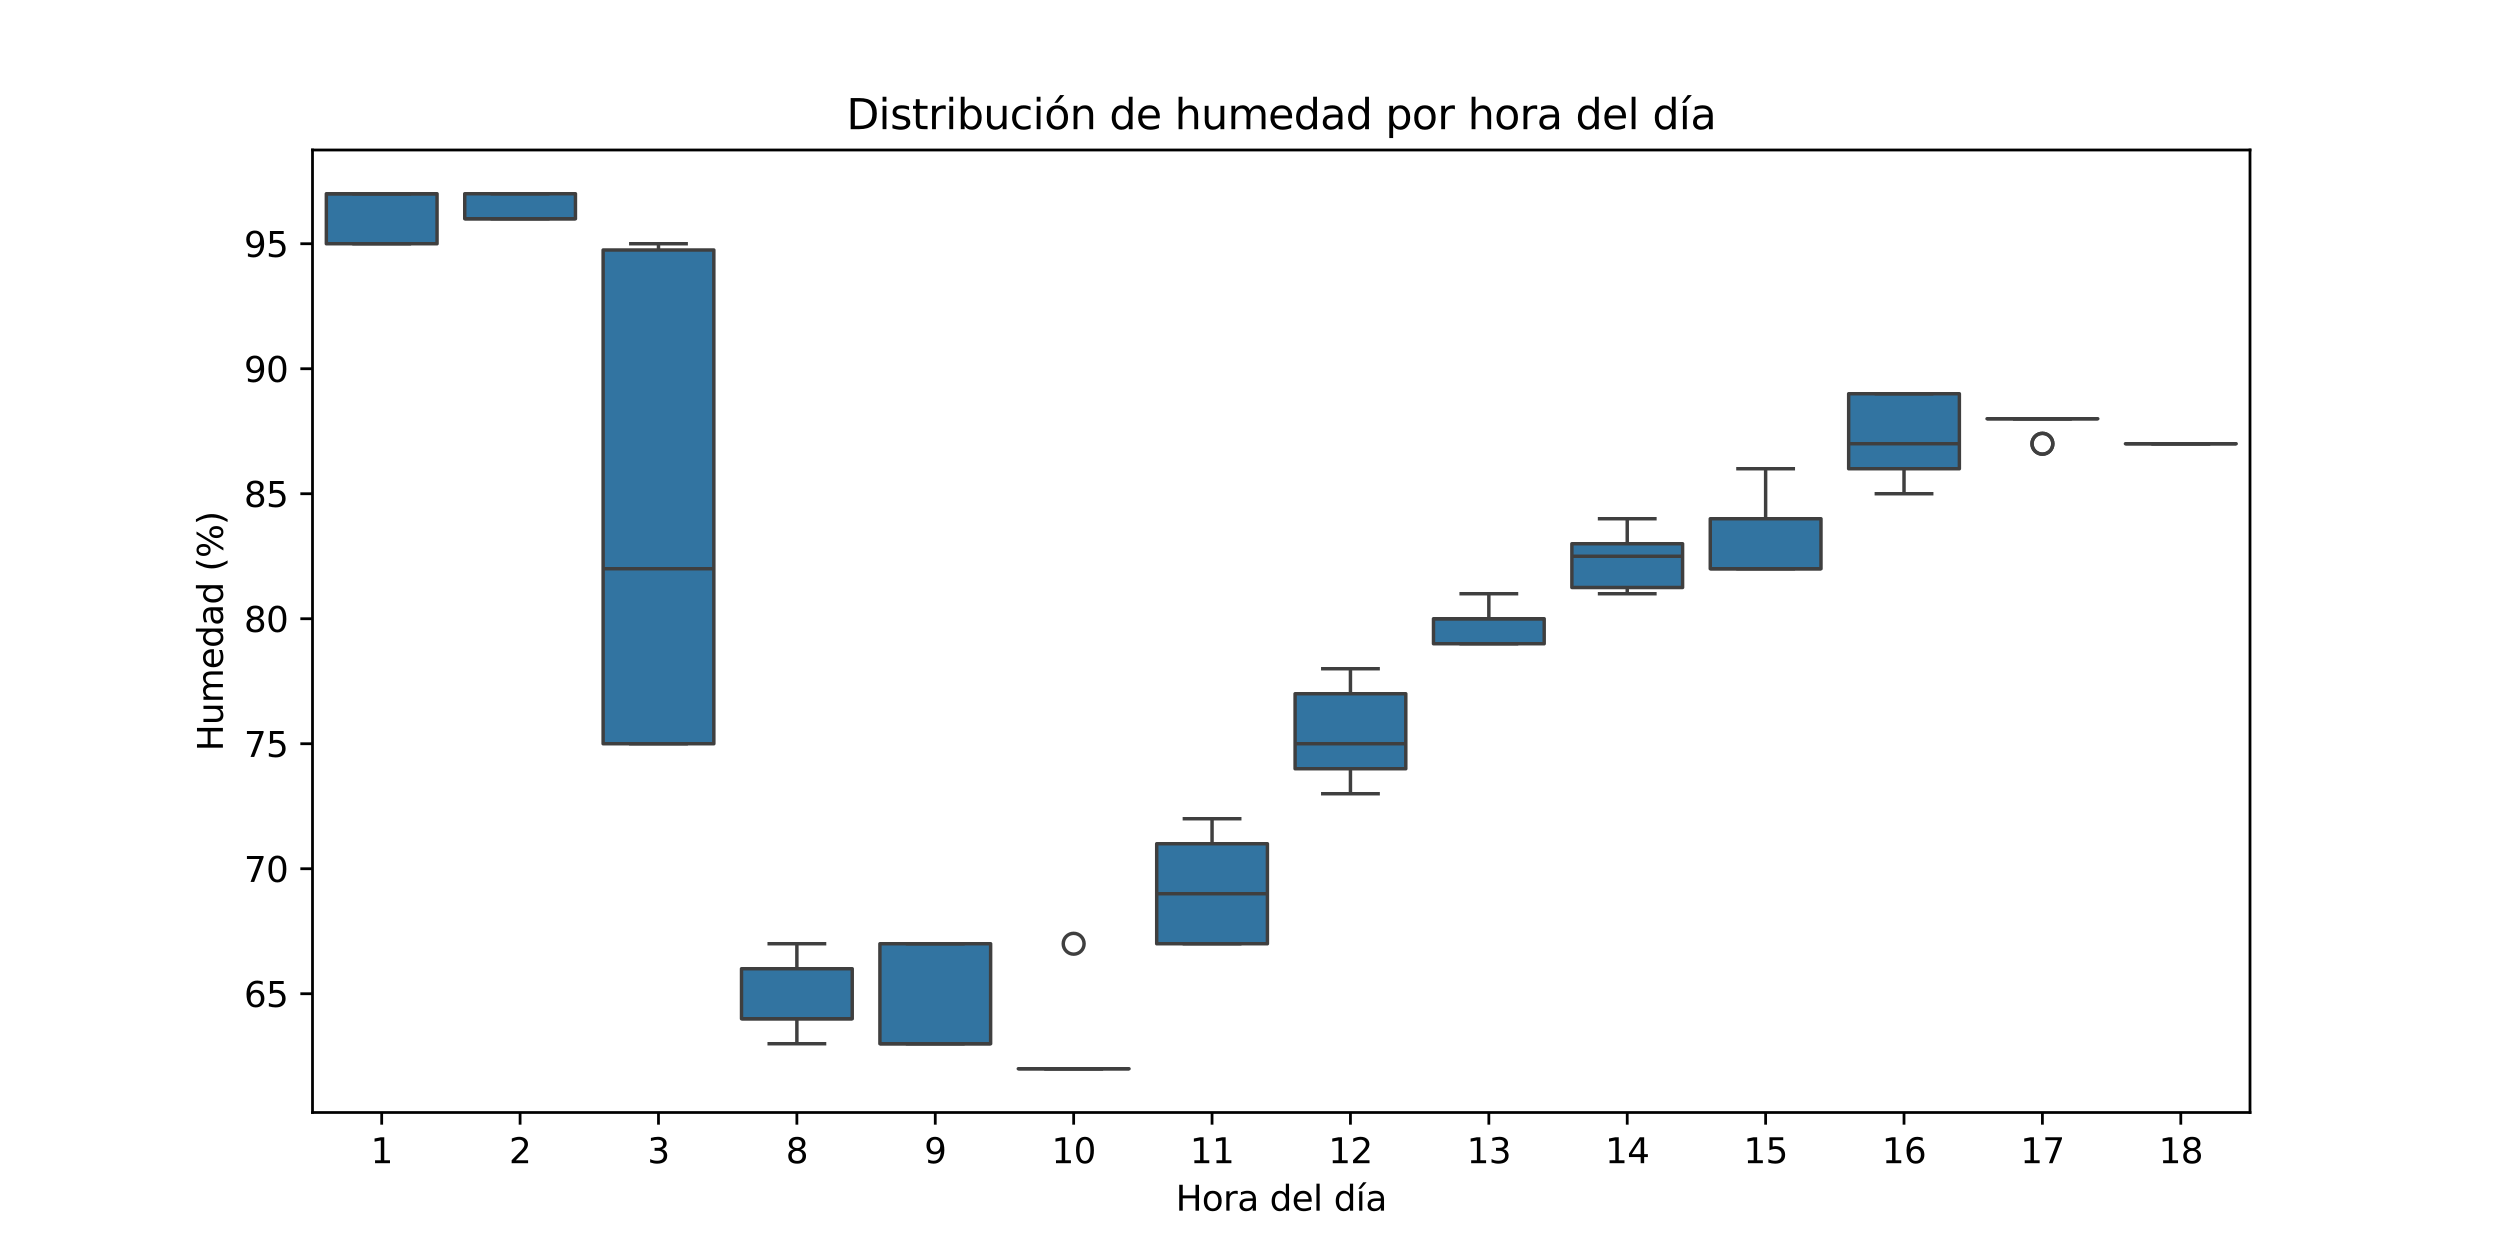 <?xml version="1.0" encoding="utf-8" standalone="no"?>
<!DOCTYPE svg PUBLIC "-//W3C//DTD SVG 1.1//EN"
  "http://www.w3.org/Graphics/SVG/1.1/DTD/svg11.dtd">
<svg xmlns:xlink="http://www.w3.org/1999/xlink" width="720pt" height="360pt" viewBox="0 0 720 360" xmlns="http://www.w3.org/2000/svg" version="1.1">
 <defs>
  <style type="text/css">*{stroke-linejoin: round; stroke-linecap: butt}</style>
 </defs>
 <g id="figure_1">
  <g id="patch_1">
   <path d="M 0 360 
L 720 360 
L 720 0 
L 0 0 
z
" style="fill: #ffffff"/>
  </g>
  <g id="axes_1">
   <g id="patch_2">
    <path d="M 90 320.4 
L 648 320.4 
L 648 43.2 
L 90 43.2 
z
" style="fill: #ffffff"/>
   </g>
   <g id="matplotlib.axis_1">
    <g id="xtick_1">
     <g id="line2d_1">
      <defs>
       <path id="m0b105cad01" d="M 0 0 
L 0 3.5 
" style="stroke: #000000; stroke-width: 0.8"/>
      </defs>
      <g>
       <use xlink:href="#m0b105cad01" x="109.929" y="320.4" style="stroke: #000000; stroke-width: 0.8"/>
      </g>
     </g>
     <g id="text_1">
      <!-- 1 -->
      <g transform="translate(106.747 334.998) scale(0.1 -0.1)">
       <defs>
        <path id="DejaVuSans-31" d="M 794 531 
L 1825 531 
L 1825 4091 
L 703 3866 
L 703 4441 
L 1819 4666 
L 2450 4666 
L 2450 531 
L 3481 531 
L 3481 0 
L 794 0 
L 794 531 
z
" transform="scale(0.016)"/>
       </defs>
       <use xlink:href="#DejaVuSans-31"/>
      </g>
     </g>
    </g>
    <g id="xtick_2">
     <g id="line2d_2">
      <g>
       <use xlink:href="#m0b105cad01" x="149.786" y="320.4" style="stroke: #000000; stroke-width: 0.8"/>
      </g>
     </g>
     <g id="text_2">
      <!-- 2 -->
      <g transform="translate(146.604 334.998) scale(0.1 -0.1)">
       <defs>
        <path id="DejaVuSans-32" d="M 1228 531 
L 3431 531 
L 3431 0 
L 469 0 
L 469 531 
Q 828 903 1448 1529 
Q 2069 2156 2228 2338 
Q 2531 2678 2651 2914 
Q 2772 3150 2772 3378 
Q 2772 3750 2511 3984 
Q 2250 4219 1831 4219 
Q 1534 4219 1204 4116 
Q 875 4013 500 3803 
L 500 4441 
Q 881 4594 1212 4672 
Q 1544 4750 1819 4750 
Q 2544 4750 2975 4387 
Q 3406 4025 3406 3419 
Q 3406 3131 3298 2873 
Q 3191 2616 2906 2266 
Q 2828 2175 2409 1742 
Q 1991 1309 1228 531 
z
" transform="scale(0.016)"/>
       </defs>
       <use xlink:href="#DejaVuSans-32"/>
      </g>
     </g>
    </g>
    <g id="xtick_3">
     <g id="line2d_3">
      <g>
       <use xlink:href="#m0b105cad01" x="189.643" y="320.4" style="stroke: #000000; stroke-width: 0.8"/>
      </g>
     </g>
     <g id="text_3">
      <!-- 3 -->
      <g transform="translate(186.462 334.998) scale(0.1 -0.1)">
       <defs>
        <path id="DejaVuSans-33" d="M 2597 2516 
Q 3050 2419 3304 2112 
Q 3559 1806 3559 1356 
Q 3559 666 3084 287 
Q 2609 -91 1734 -91 
Q 1441 -91 1130 -33 
Q 819 25 488 141 
L 488 750 
Q 750 597 1062 519 
Q 1375 441 1716 441 
Q 2309 441 2620 675 
Q 2931 909 2931 1356 
Q 2931 1769 2642 2001 
Q 2353 2234 1838 2234 
L 1294 2234 
L 1294 2753 
L 1863 2753 
Q 2328 2753 2575 2939 
Q 2822 3125 2822 3475 
Q 2822 3834 2567 4026 
Q 2313 4219 1838 4219 
Q 1578 4219 1281 4162 
Q 984 4106 628 3988 
L 628 4550 
Q 988 4650 1302 4700 
Q 1616 4750 1894 4750 
Q 2613 4750 3031 4423 
Q 3450 4097 3450 3541 
Q 3450 3153 3228 2886 
Q 3006 2619 2597 2516 
z
" transform="scale(0.016)"/>
       </defs>
       <use xlink:href="#DejaVuSans-33"/>
      </g>
     </g>
    </g>
    <g id="xtick_4">
     <g id="line2d_4">
      <g>
       <use xlink:href="#m0b105cad01" x="229.5" y="320.4" style="stroke: #000000; stroke-width: 0.8"/>
      </g>
     </g>
     <g id="text_4">
      <!-- 8 -->
      <g transform="translate(226.319 334.998) scale(0.1 -0.1)">
       <defs>
        <path id="DejaVuSans-38" d="M 2034 2216 
Q 1584 2216 1326 1975 
Q 1069 1734 1069 1313 
Q 1069 891 1326 650 
Q 1584 409 2034 409 
Q 2484 409 2743 651 
Q 3003 894 3003 1313 
Q 3003 1734 2745 1975 
Q 2488 2216 2034 2216 
z
M 1403 2484 
Q 997 2584 770 2862 
Q 544 3141 544 3541 
Q 544 4100 942 4425 
Q 1341 4750 2034 4750 
Q 2731 4750 3128 4425 
Q 3525 4100 3525 3541 
Q 3525 3141 3298 2862 
Q 3072 2584 2669 2484 
Q 3125 2378 3379 2068 
Q 3634 1759 3634 1313 
Q 3634 634 3220 271 
Q 2806 -91 2034 -91 
Q 1263 -91 848 271 
Q 434 634 434 1313 
Q 434 1759 690 2068 
Q 947 2378 1403 2484 
z
M 1172 3481 
Q 1172 3119 1398 2916 
Q 1625 2713 2034 2713 
Q 2441 2713 2670 2916 
Q 2900 3119 2900 3481 
Q 2900 3844 2670 4047 
Q 2441 4250 2034 4250 
Q 1625 4250 1398 4047 
Q 1172 3844 1172 3481 
z
" transform="scale(0.016)"/>
       </defs>
       <use xlink:href="#DejaVuSans-38"/>
      </g>
     </g>
    </g>
    <g id="xtick_5">
     <g id="line2d_5">
      <g>
       <use xlink:href="#m0b105cad01" x="269.357" y="320.4" style="stroke: #000000; stroke-width: 0.8"/>
      </g>
     </g>
     <g id="text_5">
      <!-- 9 -->
      <g transform="translate(266.176 334.998) scale(0.1 -0.1)">
       <defs>
        <path id="DejaVuSans-39" d="M 703 97 
L 703 672 
Q 941 559 1184 500 
Q 1428 441 1663 441 
Q 2288 441 2617 861 
Q 2947 1281 2994 2138 
Q 2813 1869 2534 1725 
Q 2256 1581 1919 1581 
Q 1219 1581 811 2004 
Q 403 2428 403 3163 
Q 403 3881 828 4315 
Q 1253 4750 1959 4750 
Q 2769 4750 3195 4129 
Q 3622 3509 3622 2328 
Q 3622 1225 3098 567 
Q 2575 -91 1691 -91 
Q 1453 -91 1209 -44 
Q 966 3 703 97 
z
M 1959 2075 
Q 2384 2075 2632 2365 
Q 2881 2656 2881 3163 
Q 2881 3666 2632 3958 
Q 2384 4250 1959 4250 
Q 1534 4250 1286 3958 
Q 1038 3666 1038 3163 
Q 1038 2656 1286 2365 
Q 1534 2075 1959 2075 
z
" transform="scale(0.016)"/>
       </defs>
       <use xlink:href="#DejaVuSans-39"/>
      </g>
     </g>
    </g>
    <g id="xtick_6">
     <g id="line2d_6">
      <g>
       <use xlink:href="#m0b105cad01" x="309.214" y="320.4" style="stroke: #000000; stroke-width: 0.8"/>
      </g>
     </g>
     <g id="text_6">
      <!-- 10 -->
      <g transform="translate(302.852 334.998) scale(0.1 -0.1)">
       <defs>
        <path id="DejaVuSans-30" d="M 2034 4250 
Q 1547 4250 1301 3770 
Q 1056 3291 1056 2328 
Q 1056 1369 1301 889 
Q 1547 409 2034 409 
Q 2525 409 2770 889 
Q 3016 1369 3016 2328 
Q 3016 3291 2770 3770 
Q 2525 4250 2034 4250 
z
M 2034 4750 
Q 2819 4750 3233 4129 
Q 3647 3509 3647 2328 
Q 3647 1150 3233 529 
Q 2819 -91 2034 -91 
Q 1250 -91 836 529 
Q 422 1150 422 2328 
Q 422 3509 836 4129 
Q 1250 4750 2034 4750 
z
" transform="scale(0.016)"/>
       </defs>
       <use xlink:href="#DejaVuSans-31"/>
       <use xlink:href="#DejaVuSans-30" transform="translate(63.623 0)"/>
      </g>
     </g>
    </g>
    <g id="xtick_7">
     <g id="line2d_7">
      <g>
       <use xlink:href="#m0b105cad01" x="349.071" y="320.4" style="stroke: #000000; stroke-width: 0.8"/>
      </g>
     </g>
     <g id="text_7">
      <!-- 11 -->
      <g transform="translate(342.709 334.998) scale(0.1 -0.1)">
       <use xlink:href="#DejaVuSans-31"/>
       <use xlink:href="#DejaVuSans-31" transform="translate(63.623 0)"/>
      </g>
     </g>
    </g>
    <g id="xtick_8">
     <g id="line2d_8">
      <g>
       <use xlink:href="#m0b105cad01" x="388.929" y="320.4" style="stroke: #000000; stroke-width: 0.8"/>
      </g>
     </g>
     <g id="text_8">
      <!-- 12 -->
      <g transform="translate(382.566 334.998) scale(0.1 -0.1)">
       <use xlink:href="#DejaVuSans-31"/>
       <use xlink:href="#DejaVuSans-32" transform="translate(63.623 0)"/>
      </g>
     </g>
    </g>
    <g id="xtick_9">
     <g id="line2d_9">
      <g>
       <use xlink:href="#m0b105cad01" x="428.786" y="320.4" style="stroke: #000000; stroke-width: 0.8"/>
      </g>
     </g>
     <g id="text_9">
      <!-- 13 -->
      <g transform="translate(422.423 334.998) scale(0.1 -0.1)">
       <use xlink:href="#DejaVuSans-31"/>
       <use xlink:href="#DejaVuSans-33" transform="translate(63.623 0)"/>
      </g>
     </g>
    </g>
    <g id="xtick_10">
     <g id="line2d_10">
      <g>
       <use xlink:href="#m0b105cad01" x="468.643" y="320.4" style="stroke: #000000; stroke-width: 0.8"/>
      </g>
     </g>
     <g id="text_10">
      <!-- 14 -->
      <g transform="translate(462.28 334.998) scale(0.1 -0.1)">
       <defs>
        <path id="DejaVuSans-34" d="M 2419 4116 
L 825 1625 
L 2419 1625 
L 2419 4116 
z
M 2253 4666 
L 3047 4666 
L 3047 1625 
L 3713 1625 
L 3713 1100 
L 3047 1100 
L 3047 0 
L 2419 0 
L 2419 1100 
L 313 1100 
L 313 1709 
L 2253 4666 
z
" transform="scale(0.016)"/>
       </defs>
       <use xlink:href="#DejaVuSans-31"/>
       <use xlink:href="#DejaVuSans-34" transform="translate(63.623 0)"/>
      </g>
     </g>
    </g>
    <g id="xtick_11">
     <g id="line2d_11">
      <g>
       <use xlink:href="#m0b105cad01" x="508.5" y="320.4" style="stroke: #000000; stroke-width: 0.8"/>
      </g>
     </g>
     <g id="text_11">
      <!-- 15 -->
      <g transform="translate(502.137 334.998) scale(0.1 -0.1)">
       <defs>
        <path id="DejaVuSans-35" d="M 691 4666 
L 3169 4666 
L 3169 4134 
L 1269 4134 
L 1269 2991 
Q 1406 3038 1543 3061 
Q 1681 3084 1819 3084 
Q 2600 3084 3056 2656 
Q 3513 2228 3513 1497 
Q 3513 744 3044 326 
Q 2575 -91 1722 -91 
Q 1428 -91 1123 -41 
Q 819 9 494 109 
L 494 744 
Q 775 591 1075 516 
Q 1375 441 1709 441 
Q 2250 441 2565 725 
Q 2881 1009 2881 1497 
Q 2881 1984 2565 2268 
Q 2250 2553 1709 2553 
Q 1456 2553 1204 2497 
Q 953 2441 691 2322 
L 691 4666 
z
" transform="scale(0.016)"/>
       </defs>
       <use xlink:href="#DejaVuSans-31"/>
       <use xlink:href="#DejaVuSans-35" transform="translate(63.623 0)"/>
      </g>
     </g>
    </g>
    <g id="xtick_12">
     <g id="line2d_12">
      <g>
       <use xlink:href="#m0b105cad01" x="548.357" y="320.4" style="stroke: #000000; stroke-width: 0.8"/>
      </g>
     </g>
     <g id="text_12">
      <!-- 16 -->
      <g transform="translate(541.995 334.998) scale(0.1 -0.1)">
       <defs>
        <path id="DejaVuSans-36" d="M 2113 2584 
Q 1688 2584 1439 2293 
Q 1191 2003 1191 1497 
Q 1191 994 1439 701 
Q 1688 409 2113 409 
Q 2538 409 2786 701 
Q 3034 994 3034 1497 
Q 3034 2003 2786 2293 
Q 2538 2584 2113 2584 
z
M 3366 4563 
L 3366 3988 
Q 3128 4100 2886 4159 
Q 2644 4219 2406 4219 
Q 1781 4219 1451 3797 
Q 1122 3375 1075 2522 
Q 1259 2794 1537 2939 
Q 1816 3084 2150 3084 
Q 2853 3084 3261 2657 
Q 3669 2231 3669 1497 
Q 3669 778 3244 343 
Q 2819 -91 2113 -91 
Q 1303 -91 875 529 
Q 447 1150 447 2328 
Q 447 3434 972 4092 
Q 1497 4750 2381 4750 
Q 2619 4750 2861 4703 
Q 3103 4656 3366 4563 
z
" transform="scale(0.016)"/>
       </defs>
       <use xlink:href="#DejaVuSans-31"/>
       <use xlink:href="#DejaVuSans-36" transform="translate(63.623 0)"/>
      </g>
     </g>
    </g>
    <g id="xtick_13">
     <g id="line2d_13">
      <g>
       <use xlink:href="#m0b105cad01" x="588.214" y="320.4" style="stroke: #000000; stroke-width: 0.8"/>
      </g>
     </g>
     <g id="text_13">
      <!-- 17 -->
      <g transform="translate(581.852 334.998) scale(0.1 -0.1)">
       <defs>
        <path id="DejaVuSans-37" d="M 525 4666 
L 3525 4666 
L 3525 4397 
L 1831 0 
L 1172 0 
L 2766 4134 
L 525 4134 
L 525 4666 
z
" transform="scale(0.016)"/>
       </defs>
       <use xlink:href="#DejaVuSans-31"/>
       <use xlink:href="#DejaVuSans-37" transform="translate(63.623 0)"/>
      </g>
     </g>
    </g>
    <g id="xtick_14">
     <g id="line2d_14">
      <g>
       <use xlink:href="#m0b105cad01" x="628.071" y="320.4" style="stroke: #000000; stroke-width: 0.8"/>
      </g>
     </g>
     <g id="text_14">
      <!-- 18 -->
      <g transform="translate(621.709 334.998) scale(0.1 -0.1)">
       <use xlink:href="#DejaVuSans-31"/>
       <use xlink:href="#DejaVuSans-38" transform="translate(63.623 0)"/>
      </g>
     </g>
    </g>
    <g id="text_15">
     <!-- Hora del día -->
     <g transform="translate(338.616 348.677) scale(0.1 -0.1)">
      <defs>
       <path id="DejaVuSans-48" d="M 628 4666 
L 1259 4666 
L 1259 2753 
L 3553 2753 
L 3553 4666 
L 4184 4666 
L 4184 0 
L 3553 0 
L 3553 2222 
L 1259 2222 
L 1259 0 
L 628 0 
L 628 4666 
z
" transform="scale(0.016)"/>
       <path id="DejaVuSans-6f" d="M 1959 3097 
Q 1497 3097 1228 2736 
Q 959 2375 959 1747 
Q 959 1119 1226 758 
Q 1494 397 1959 397 
Q 2419 397 2687 759 
Q 2956 1122 2956 1747 
Q 2956 2369 2687 2733 
Q 2419 3097 1959 3097 
z
M 1959 3584 
Q 2709 3584 3137 3096 
Q 3566 2609 3566 1747 
Q 3566 888 3137 398 
Q 2709 -91 1959 -91 
Q 1206 -91 779 398 
Q 353 888 353 1747 
Q 353 2609 779 3096 
Q 1206 3584 1959 3584 
z
" transform="scale(0.016)"/>
       <path id="DejaVuSans-72" d="M 2631 2963 
Q 2534 3019 2420 3045 
Q 2306 3072 2169 3072 
Q 1681 3072 1420 2755 
Q 1159 2438 1159 1844 
L 1159 0 
L 581 0 
L 581 3500 
L 1159 3500 
L 1159 2956 
Q 1341 3275 1631 3429 
Q 1922 3584 2338 3584 
Q 2397 3584 2469 3576 
Q 2541 3569 2628 3553 
L 2631 2963 
z
" transform="scale(0.016)"/>
       <path id="DejaVuSans-61" d="M 2194 1759 
Q 1497 1759 1228 1600 
Q 959 1441 959 1056 
Q 959 750 1161 570 
Q 1363 391 1709 391 
Q 2188 391 2477 730 
Q 2766 1069 2766 1631 
L 2766 1759 
L 2194 1759 
z
M 3341 1997 
L 3341 0 
L 2766 0 
L 2766 531 
Q 2569 213 2275 61 
Q 1981 -91 1556 -91 
Q 1019 -91 701 211 
Q 384 513 384 1019 
Q 384 1609 779 1909 
Q 1175 2209 1959 2209 
L 2766 2209 
L 2766 2266 
Q 2766 2663 2505 2880 
Q 2244 3097 1772 3097 
Q 1472 3097 1187 3025 
Q 903 2953 641 2809 
L 641 3341 
Q 956 3463 1253 3523 
Q 1550 3584 1831 3584 
Q 2591 3584 2966 3190 
Q 3341 2797 3341 1997 
z
" transform="scale(0.016)"/>
       <path id="DejaVuSans-20" transform="scale(0.016)"/>
       <path id="DejaVuSans-64" d="M 2906 2969 
L 2906 4863 
L 3481 4863 
L 3481 0 
L 2906 0 
L 2906 525 
Q 2725 213 2448 61 
Q 2172 -91 1784 -91 
Q 1150 -91 751 415 
Q 353 922 353 1747 
Q 353 2572 751 3078 
Q 1150 3584 1784 3584 
Q 2172 3584 2448 3432 
Q 2725 3281 2906 2969 
z
M 947 1747 
Q 947 1113 1208 752 
Q 1469 391 1925 391 
Q 2381 391 2643 752 
Q 2906 1113 2906 1747 
Q 2906 2381 2643 2742 
Q 2381 3103 1925 3103 
Q 1469 3103 1208 2742 
Q 947 2381 947 1747 
z
" transform="scale(0.016)"/>
       <path id="DejaVuSans-65" d="M 3597 1894 
L 3597 1613 
L 953 1613 
Q 991 1019 1311 708 
Q 1631 397 2203 397 
Q 2534 397 2845 478 
Q 3156 559 3463 722 
L 3463 178 
Q 3153 47 2828 -22 
Q 2503 -91 2169 -91 
Q 1331 -91 842 396 
Q 353 884 353 1716 
Q 353 2575 817 3079 
Q 1281 3584 2069 3584 
Q 2775 3584 3186 3129 
Q 3597 2675 3597 1894 
z
M 3022 2063 
Q 3016 2534 2758 2815 
Q 2500 3097 2075 3097 
Q 1594 3097 1305 2825 
Q 1016 2553 972 2059 
L 3022 2063 
z
" transform="scale(0.016)"/>
       <path id="DejaVuSans-6c" d="M 603 4863 
L 1178 4863 
L 1178 0 
L 603 0 
L 603 4863 
z
" transform="scale(0.016)"/>
       <path id="DejaVuSans-ed" d="M 1325 5119 
L 1947 5119 
L 928 3944 
L 450 3944 
L 1325 5119 
z
M 603 3500 
L 1178 3500 
L 1178 0 
L 603 0 
L 603 3500 
z
M 891 3584 
L 891 3584 
z
" transform="scale(0.016)"/>
      </defs>
      <use xlink:href="#DejaVuSans-48"/>
      <use xlink:href="#DejaVuSans-6f" transform="translate(75.195 0)"/>
      <use xlink:href="#DejaVuSans-72" transform="translate(136.377 0)"/>
      <use xlink:href="#DejaVuSans-61" transform="translate(177.49 0)"/>
      <use xlink:href="#DejaVuSans-20" transform="translate(238.77 0)"/>
      <use xlink:href="#DejaVuSans-64" transform="translate(270.557 0)"/>
      <use xlink:href="#DejaVuSans-65" transform="translate(334.033 0)"/>
      <use xlink:href="#DejaVuSans-6c" transform="translate(395.557 0)"/>
      <use xlink:href="#DejaVuSans-20" transform="translate(423.34 0)"/>
      <use xlink:href="#DejaVuSans-64" transform="translate(455.127 0)"/>
      <use xlink:href="#DejaVuSans-ed" transform="translate(518.604 0)"/>
      <use xlink:href="#DejaVuSans-61" transform="translate(546.387 0)"/>
     </g>
    </g>
   </g>
   <g id="matplotlib.axis_2">
    <g id="ytick_1">
     <g id="line2d_15">
      <defs>
       <path id="m032d356c8c" d="M 0 0 
L -3.5 0 
" style="stroke: #000000; stroke-width: 0.8"/>
      </defs>
      <g>
       <use xlink:href="#m032d356c8c" x="90" y="286.2" style="stroke: #000000; stroke-width: 0.8"/>
      </g>
     </g>
     <g id="text_16">
      <!-- 65 -->
      <g transform="translate(70.275 289.999) scale(0.1 -0.1)">
       <use xlink:href="#DejaVuSans-36"/>
       <use xlink:href="#DejaVuSans-35" transform="translate(63.623 0)"/>
      </g>
     </g>
    </g>
    <g id="ytick_2">
     <g id="line2d_16">
      <g>
       <use xlink:href="#m032d356c8c" x="90" y="250.2" style="stroke: #000000; stroke-width: 0.8"/>
      </g>
     </g>
     <g id="text_17">
      <!-- 70 -->
      <g transform="translate(70.275 253.999) scale(0.1 -0.1)">
       <use xlink:href="#DejaVuSans-37"/>
       <use xlink:href="#DejaVuSans-30" transform="translate(63.623 0)"/>
      </g>
     </g>
    </g>
    <g id="ytick_3">
     <g id="line2d_17">
      <g>
       <use xlink:href="#m032d356c8c" x="90" y="214.2" style="stroke: #000000; stroke-width: 0.8"/>
      </g>
     </g>
     <g id="text_18">
      <!-- 75 -->
      <g transform="translate(70.275 217.999) scale(0.1 -0.1)">
       <use xlink:href="#DejaVuSans-37"/>
       <use xlink:href="#DejaVuSans-35" transform="translate(63.623 0)"/>
      </g>
     </g>
    </g>
    <g id="ytick_4">
     <g id="line2d_18">
      <g>
       <use xlink:href="#m032d356c8c" x="90" y="178.2" style="stroke: #000000; stroke-width: 0.8"/>
      </g>
     </g>
     <g id="text_19">
      <!-- 80 -->
      <g transform="translate(70.275 181.999) scale(0.1 -0.1)">
       <use xlink:href="#DejaVuSans-38"/>
       <use xlink:href="#DejaVuSans-30" transform="translate(63.623 0)"/>
      </g>
     </g>
    </g>
    <g id="ytick_5">
     <g id="line2d_19">
      <g>
       <use xlink:href="#m032d356c8c" x="90" y="142.2" style="stroke: #000000; stroke-width: 0.8"/>
      </g>
     </g>
     <g id="text_20">
      <!-- 85 -->
      <g transform="translate(70.275 145.999) scale(0.1 -0.1)">
       <use xlink:href="#DejaVuSans-38"/>
       <use xlink:href="#DejaVuSans-35" transform="translate(63.623 0)"/>
      </g>
     </g>
    </g>
    <g id="ytick_6">
     <g id="line2d_20">
      <g>
       <use xlink:href="#m032d356c8c" x="90" y="106.2" style="stroke: #000000; stroke-width: 0.8"/>
      </g>
     </g>
     <g id="text_21">
      <!-- 90 -->
      <g transform="translate(70.275 109.999) scale(0.1 -0.1)">
       <use xlink:href="#DejaVuSans-39"/>
       <use xlink:href="#DejaVuSans-30" transform="translate(63.623 0)"/>
      </g>
     </g>
    </g>
    <g id="ytick_7">
     <g id="line2d_21">
      <g>
       <use xlink:href="#m032d356c8c" x="90" y="70.2" style="stroke: #000000; stroke-width: 0.8"/>
      </g>
     </g>
     <g id="text_22">
      <!-- 95 -->
      <g transform="translate(70.275 73.999) scale(0.1 -0.1)">
       <use xlink:href="#DejaVuSans-39"/>
       <use xlink:href="#DejaVuSans-35" transform="translate(63.623 0)"/>
      </g>
     </g>
    </g>
    <g id="text_23">
     <!-- Humedad (%) -->
     <g transform="translate(64.195 216.33) rotate(-90) scale(0.1 -0.1)">
      <defs>
       <path id="DejaVuSans-75" d="M 544 1381 
L 544 3500 
L 1119 3500 
L 1119 1403 
Q 1119 906 1312 657 
Q 1506 409 1894 409 
Q 2359 409 2629 706 
Q 2900 1003 2900 1516 
L 2900 3500 
L 3475 3500 
L 3475 0 
L 2900 0 
L 2900 538 
Q 2691 219 2414 64 
Q 2138 -91 1772 -91 
Q 1169 -91 856 284 
Q 544 659 544 1381 
z
M 1991 3584 
L 1991 3584 
z
" transform="scale(0.016)"/>
       <path id="DejaVuSans-6d" d="M 3328 2828 
Q 3544 3216 3844 3400 
Q 4144 3584 4550 3584 
Q 5097 3584 5394 3201 
Q 5691 2819 5691 2113 
L 5691 0 
L 5113 0 
L 5113 2094 
Q 5113 2597 4934 2840 
Q 4756 3084 4391 3084 
Q 3944 3084 3684 2787 
Q 3425 2491 3425 1978 
L 3425 0 
L 2847 0 
L 2847 2094 
Q 2847 2600 2669 2842 
Q 2491 3084 2119 3084 
Q 1678 3084 1418 2786 
Q 1159 2488 1159 1978 
L 1159 0 
L 581 0 
L 581 3500 
L 1159 3500 
L 1159 2956 
Q 1356 3278 1631 3431 
Q 1906 3584 2284 3584 
Q 2666 3584 2933 3390 
Q 3200 3197 3328 2828 
z
" transform="scale(0.016)"/>
       <path id="DejaVuSans-28" d="M 1984 4856 
Q 1566 4138 1362 3434 
Q 1159 2731 1159 2009 
Q 1159 1288 1364 580 
Q 1569 -128 1984 -844 
L 1484 -844 
Q 1016 -109 783 600 
Q 550 1309 550 2009 
Q 550 2706 781 3412 
Q 1013 4119 1484 4856 
L 1984 4856 
z
" transform="scale(0.016)"/>
       <path id="DejaVuSans-25" d="M 4653 2053 
Q 4381 2053 4226 1822 
Q 4072 1591 4072 1178 
Q 4072 772 4226 539 
Q 4381 306 4653 306 
Q 4919 306 5073 539 
Q 5228 772 5228 1178 
Q 5228 1588 5073 1820 
Q 4919 2053 4653 2053 
z
M 4653 2450 
Q 5147 2450 5437 2106 
Q 5728 1763 5728 1178 
Q 5728 594 5436 251 
Q 5144 -91 4653 -91 
Q 4153 -91 3862 251 
Q 3572 594 3572 1178 
Q 3572 1766 3864 2108 
Q 4156 2450 4653 2450 
z
M 1428 4353 
Q 1159 4353 1004 4120 
Q 850 3888 850 3481 
Q 850 3069 1003 2837 
Q 1156 2606 1428 2606 
Q 1700 2606 1854 2837 
Q 2009 3069 2009 3481 
Q 2009 3884 1853 4118 
Q 1697 4353 1428 4353 
z
M 4250 4750 
L 4750 4750 
L 1831 -91 
L 1331 -91 
L 4250 4750 
z
M 1428 4750 
Q 1922 4750 2215 4408 
Q 2509 4066 2509 3481 
Q 2509 2891 2217 2550 
Q 1925 2209 1428 2209 
Q 931 2209 642 2551 
Q 353 2894 353 3481 
Q 353 4063 643 4406 
Q 934 4750 1428 4750 
z
" transform="scale(0.016)"/>
       <path id="DejaVuSans-29" d="M 513 4856 
L 1013 4856 
Q 1481 4119 1714 3412 
Q 1947 2706 1947 2009 
Q 1947 1309 1714 600 
Q 1481 -109 1013 -844 
L 513 -844 
Q 928 -128 1133 580 
Q 1338 1288 1338 2009 
Q 1338 2731 1133 3434 
Q 928 4138 513 4856 
z
" transform="scale(0.016)"/>
      </defs>
      <use xlink:href="#DejaVuSans-48"/>
      <use xlink:href="#DejaVuSans-75" transform="translate(75.195 0)"/>
      <use xlink:href="#DejaVuSans-6d" transform="translate(138.574 0)"/>
      <use xlink:href="#DejaVuSans-65" transform="translate(235.986 0)"/>
      <use xlink:href="#DejaVuSans-64" transform="translate(297.51 0)"/>
      <use xlink:href="#DejaVuSans-61" transform="translate(360.986 0)"/>
      <use xlink:href="#DejaVuSans-64" transform="translate(422.266 0)"/>
      <use xlink:href="#DejaVuSans-20" transform="translate(485.742 0)"/>
      <use xlink:href="#DejaVuSans-28" transform="translate(517.529 0)"/>
      <use xlink:href="#DejaVuSans-25" transform="translate(556.543 0)"/>
      <use xlink:href="#DejaVuSans-29" transform="translate(651.562 0)"/>
     </g>
    </g>
   </g>
   <g id="patch_3">
    <path d="M 93.986 70.2 
L 125.871 70.2 
L 125.871 55.8 
L 93.986 55.8 
L 93.986 70.2 
z
" clip-path="url(#p511beccd54)" style="fill: #3274a1; stroke: #3f3f3f; stroke-linejoin: miter"/>
   </g>
   <g id="line2d_22">
    <path d="M 109.929 70.2 
L 109.929 70.2 
" clip-path="url(#p511beccd54)" style="fill: none; stroke: #3f3f3f"/>
   </g>
   <g id="line2d_23">
    <path d="M 109.929 55.8 
L 109.929 55.8 
" clip-path="url(#p511beccd54)" style="fill: none; stroke: #3f3f3f"/>
   </g>
   <g id="line2d_24">
    <path d="M 101.957 70.2 
L 117.9 70.2 
" clip-path="url(#p511beccd54)" style="fill: none; stroke: #3f3f3f; stroke-linecap: square"/>
   </g>
   <g id="line2d_25">
    <path d="M 101.957 55.8 
L 117.9 55.8 
" clip-path="url(#p511beccd54)" style="fill: none; stroke: #3f3f3f; stroke-linecap: square"/>
   </g>
   <g id="line2d_26"/>
   <g id="patch_4">
    <path d="M 133.843 63 
L 165.729 63 
L 165.729 55.8 
L 133.843 55.8 
L 133.843 63 
z
" clip-path="url(#p511beccd54)" style="fill: #3274a1; stroke: #3f3f3f; stroke-linejoin: miter"/>
   </g>
   <g id="line2d_27">
    <path d="M 149.786 63 
L 149.786 63 
" clip-path="url(#p511beccd54)" style="fill: none; stroke: #3f3f3f"/>
   </g>
   <g id="line2d_28">
    <path d="M 149.786 55.8 
L 149.786 55.8 
" clip-path="url(#p511beccd54)" style="fill: none; stroke: #3f3f3f"/>
   </g>
   <g id="line2d_29">
    <path d="M 141.814 63 
L 157.757 63 
" clip-path="url(#p511beccd54)" style="fill: none; stroke: #3f3f3f; stroke-linecap: square"/>
   </g>
   <g id="line2d_30">
    <path d="M 141.814 55.8 
L 157.757 55.8 
" clip-path="url(#p511beccd54)" style="fill: none; stroke: #3f3f3f; stroke-linecap: square"/>
   </g>
   <g id="line2d_31"/>
   <g id="patch_5">
    <path d="M 173.7 214.2 
L 205.586 214.2 
L 205.586 72 
L 173.7 72 
L 173.7 214.2 
z
" clip-path="url(#p511beccd54)" style="fill: #3274a1; stroke: #3f3f3f; stroke-linejoin: miter"/>
   </g>
   <g id="line2d_32">
    <path d="M 189.643 214.2 
L 189.643 214.2 
" clip-path="url(#p511beccd54)" style="fill: none; stroke: #3f3f3f"/>
   </g>
   <g id="line2d_33">
    <path d="M 189.643 72 
L 189.643 70.2 
" clip-path="url(#p511beccd54)" style="fill: none; stroke: #3f3f3f"/>
   </g>
   <g id="line2d_34">
    <path d="M 181.671 214.2 
L 197.614 214.2 
" clip-path="url(#p511beccd54)" style="fill: none; stroke: #3f3f3f; stroke-linecap: square"/>
   </g>
   <g id="line2d_35">
    <path d="M 181.671 70.2 
L 197.614 70.2 
" clip-path="url(#p511beccd54)" style="fill: none; stroke: #3f3f3f; stroke-linecap: square"/>
   </g>
   <g id="line2d_36"/>
   <g id="patch_6">
    <path d="M 213.557 293.4 
L 245.443 293.4 
L 245.443 279 
L 213.557 279 
L 213.557 293.4 
z
" clip-path="url(#p511beccd54)" style="fill: #3274a1; stroke: #3f3f3f; stroke-linejoin: miter"/>
   </g>
   <g id="line2d_37">
    <path d="M 229.5 293.4 
L 229.5 300.6 
" clip-path="url(#p511beccd54)" style="fill: none; stroke: #3f3f3f"/>
   </g>
   <g id="line2d_38">
    <path d="M 229.5 279 
L 229.5 271.8 
" clip-path="url(#p511beccd54)" style="fill: none; stroke: #3f3f3f"/>
   </g>
   <g id="line2d_39">
    <path d="M 221.529 300.6 
L 237.471 300.6 
" clip-path="url(#p511beccd54)" style="fill: none; stroke: #3f3f3f; stroke-linecap: square"/>
   </g>
   <g id="line2d_40">
    <path d="M 221.529 271.8 
L 237.471 271.8 
" clip-path="url(#p511beccd54)" style="fill: none; stroke: #3f3f3f; stroke-linecap: square"/>
   </g>
   <g id="line2d_41"/>
   <g id="patch_7">
    <path d="M 253.414 300.6 
L 285.3 300.6 
L 285.3 271.8 
L 253.414 271.8 
L 253.414 300.6 
z
" clip-path="url(#p511beccd54)" style="fill: #3274a1; stroke: #3f3f3f; stroke-linejoin: miter"/>
   </g>
   <g id="line2d_42">
    <path d="M 269.357 300.6 
L 269.357 300.6 
" clip-path="url(#p511beccd54)" style="fill: none; stroke: #3f3f3f"/>
   </g>
   <g id="line2d_43">
    <path d="M 269.357 271.8 
L 269.357 271.8 
" clip-path="url(#p511beccd54)" style="fill: none; stroke: #3f3f3f"/>
   </g>
   <g id="line2d_44">
    <path d="M 261.386 300.6 
L 277.329 300.6 
" clip-path="url(#p511beccd54)" style="fill: none; stroke: #3f3f3f; stroke-linecap: square"/>
   </g>
   <g id="line2d_45">
    <path d="M 261.386 271.8 
L 277.329 271.8 
" clip-path="url(#p511beccd54)" style="fill: none; stroke: #3f3f3f; stroke-linecap: square"/>
   </g>
   <g id="line2d_46"/>
   <g id="patch_8">
    <path d="M 293.271 307.8 
L 325.157 307.8 
L 325.157 307.8 
L 293.271 307.8 
L 293.271 307.8 
z
" clip-path="url(#p511beccd54)" style="fill: #3274a1; stroke: #3f3f3f; stroke-linejoin: miter"/>
   </g>
   <g id="line2d_47">
    <path d="M 309.214 307.8 
L 309.214 307.8 
" clip-path="url(#p511beccd54)" style="fill: none; stroke: #3f3f3f"/>
   </g>
   <g id="line2d_48">
    <path d="M 309.214 307.8 
L 309.214 307.8 
" clip-path="url(#p511beccd54)" style="fill: none; stroke: #3f3f3f"/>
   </g>
   <g id="line2d_49">
    <path d="M 301.243 307.8 
L 317.186 307.8 
" clip-path="url(#p511beccd54)" style="fill: none; stroke: #3f3f3f; stroke-linecap: square"/>
   </g>
   <g id="line2d_50">
    <path d="M 301.243 307.8 
L 317.186 307.8 
" clip-path="url(#p511beccd54)" style="fill: none; stroke: #3f3f3f; stroke-linecap: square"/>
   </g>
   <g id="line2d_51">
    <defs>
     <path id="m75c11302ce" d="M 0 3 
C 0.796 3 1.559 2.684 2.121 2.121 
C 2.684 1.559 3 0.796 3 0 
C 3 -0.796 2.684 -1.559 2.121 -2.121 
C 1.559 -2.684 0.796 -3 0 -3 
C -0.796 -3 -1.559 -2.684 -2.121 -2.121 
C -2.684 -1.559 -3 -0.796 -3 0 
C -3 0.796 -2.684 1.559 -2.121 2.121 
C -1.559 2.684 -0.796 3 0 3 
z
" style="stroke: #3f3f3f"/>
    </defs>
    <g clip-path="url(#p511beccd54)">
     <use xlink:href="#m75c11302ce" x="309.214" y="271.8" style="fill-opacity: 0; stroke: #3f3f3f"/>
    </g>
   </g>
   <g id="patch_9">
    <path d="M 333.129 271.8 
L 365.014 271.8 
L 365.014 243 
L 333.129 243 
L 333.129 271.8 
z
" clip-path="url(#p511beccd54)" style="fill: #3274a1; stroke: #3f3f3f; stroke-linejoin: miter"/>
   </g>
   <g id="line2d_52">
    <path d="M 349.071 271.8 
L 349.071 271.8 
" clip-path="url(#p511beccd54)" style="fill: none; stroke: #3f3f3f"/>
   </g>
   <g id="line2d_53">
    <path d="M 349.071 243 
L 349.071 235.8 
" clip-path="url(#p511beccd54)" style="fill: none; stroke: #3f3f3f"/>
   </g>
   <g id="line2d_54">
    <path d="M 341.1 271.8 
L 357.043 271.8 
" clip-path="url(#p511beccd54)" style="fill: none; stroke: #3f3f3f; stroke-linecap: square"/>
   </g>
   <g id="line2d_55">
    <path d="M 341.1 235.8 
L 357.043 235.8 
" clip-path="url(#p511beccd54)" style="fill: none; stroke: #3f3f3f; stroke-linecap: square"/>
   </g>
   <g id="line2d_56"/>
   <g id="patch_10">
    <path d="M 372.986 221.4 
L 404.871 221.4 
L 404.871 199.8 
L 372.986 199.8 
L 372.986 221.4 
z
" clip-path="url(#p511beccd54)" style="fill: #3274a1; stroke: #3f3f3f; stroke-linejoin: miter"/>
   </g>
   <g id="line2d_57">
    <path d="M 388.929 221.4 
L 388.929 228.6 
" clip-path="url(#p511beccd54)" style="fill: none; stroke: #3f3f3f"/>
   </g>
   <g id="line2d_58">
    <path d="M 388.929 199.8 
L 388.929 192.6 
" clip-path="url(#p511beccd54)" style="fill: none; stroke: #3f3f3f"/>
   </g>
   <g id="line2d_59">
    <path d="M 380.957 228.6 
L 396.9 228.6 
" clip-path="url(#p511beccd54)" style="fill: none; stroke: #3f3f3f; stroke-linecap: square"/>
   </g>
   <g id="line2d_60">
    <path d="M 380.957 192.6 
L 396.9 192.6 
" clip-path="url(#p511beccd54)" style="fill: none; stroke: #3f3f3f; stroke-linecap: square"/>
   </g>
   <g id="line2d_61"/>
   <g id="patch_11">
    <path d="M 412.843 185.4 
L 444.729 185.4 
L 444.729 178.2 
L 412.843 178.2 
L 412.843 185.4 
z
" clip-path="url(#p511beccd54)" style="fill: #3274a1; stroke: #3f3f3f; stroke-linejoin: miter"/>
   </g>
   <g id="line2d_62">
    <path d="M 428.786 185.4 
L 428.786 185.4 
" clip-path="url(#p511beccd54)" style="fill: none; stroke: #3f3f3f"/>
   </g>
   <g id="line2d_63">
    <path d="M 428.786 178.2 
L 428.786 171 
" clip-path="url(#p511beccd54)" style="fill: none; stroke: #3f3f3f"/>
   </g>
   <g id="line2d_64">
    <path d="M 420.814 185.4 
L 436.757 185.4 
" clip-path="url(#p511beccd54)" style="fill: none; stroke: #3f3f3f; stroke-linecap: square"/>
   </g>
   <g id="line2d_65">
    <path d="M 420.814 171 
L 436.757 171 
" clip-path="url(#p511beccd54)" style="fill: none; stroke: #3f3f3f; stroke-linecap: square"/>
   </g>
   <g id="line2d_66"/>
   <g id="patch_12">
    <path d="M 452.7 169.2 
L 484.586 169.2 
L 484.586 156.6 
L 452.7 156.6 
L 452.7 169.2 
z
" clip-path="url(#p511beccd54)" style="fill: #3274a1; stroke: #3f3f3f; stroke-linejoin: miter"/>
   </g>
   <g id="line2d_67">
    <path d="M 468.643 169.2 
L 468.643 171 
" clip-path="url(#p511beccd54)" style="fill: none; stroke: #3f3f3f"/>
   </g>
   <g id="line2d_68">
    <path d="M 468.643 156.6 
L 468.643 149.4 
" clip-path="url(#p511beccd54)" style="fill: none; stroke: #3f3f3f"/>
   </g>
   <g id="line2d_69">
    <path d="M 460.671 171 
L 476.614 171 
" clip-path="url(#p511beccd54)" style="fill: none; stroke: #3f3f3f; stroke-linecap: square"/>
   </g>
   <g id="line2d_70">
    <path d="M 460.671 149.4 
L 476.614 149.4 
" clip-path="url(#p511beccd54)" style="fill: none; stroke: #3f3f3f; stroke-linecap: square"/>
   </g>
   <g id="line2d_71"/>
   <g id="patch_13">
    <path d="M 492.557 163.8 
L 524.443 163.8 
L 524.443 149.4 
L 492.557 149.4 
L 492.557 163.8 
z
" clip-path="url(#p511beccd54)" style="fill: #3274a1; stroke: #3f3f3f; stroke-linejoin: miter"/>
   </g>
   <g id="line2d_72">
    <path d="M 508.5 163.8 
L 508.5 163.8 
" clip-path="url(#p511beccd54)" style="fill: none; stroke: #3f3f3f"/>
   </g>
   <g id="line2d_73">
    <path d="M 508.5 149.4 
L 508.5 135 
" clip-path="url(#p511beccd54)" style="fill: none; stroke: #3f3f3f"/>
   </g>
   <g id="line2d_74">
    <path d="M 500.529 163.8 
L 516.471 163.8 
" clip-path="url(#p511beccd54)" style="fill: none; stroke: #3f3f3f; stroke-linecap: square"/>
   </g>
   <g id="line2d_75">
    <path d="M 500.529 135 
L 516.471 135 
" clip-path="url(#p511beccd54)" style="fill: none; stroke: #3f3f3f; stroke-linecap: square"/>
   </g>
   <g id="line2d_76"/>
   <g id="patch_14">
    <path d="M 532.414 135 
L 564.3 135 
L 564.3 113.4 
L 532.414 113.4 
L 532.414 135 
z
" clip-path="url(#p511beccd54)" style="fill: #3274a1; stroke: #3f3f3f; stroke-linejoin: miter"/>
   </g>
   <g id="line2d_77">
    <path d="M 548.357 135 
L 548.357 142.2 
" clip-path="url(#p511beccd54)" style="fill: none; stroke: #3f3f3f"/>
   </g>
   <g id="line2d_78">
    <path d="M 548.357 113.4 
L 548.357 113.4 
" clip-path="url(#p511beccd54)" style="fill: none; stroke: #3f3f3f"/>
   </g>
   <g id="line2d_79">
    <path d="M 540.386 142.2 
L 556.329 142.2 
" clip-path="url(#p511beccd54)" style="fill: none; stroke: #3f3f3f; stroke-linecap: square"/>
   </g>
   <g id="line2d_80">
    <path d="M 540.386 113.4 
L 556.329 113.4 
" clip-path="url(#p511beccd54)" style="fill: none; stroke: #3f3f3f; stroke-linecap: square"/>
   </g>
   <g id="line2d_81"/>
   <g id="patch_15">
    <path d="M 572.271 120.6 
L 604.157 120.6 
L 604.157 120.6 
L 572.271 120.6 
L 572.271 120.6 
z
" clip-path="url(#p511beccd54)" style="fill: #3274a1; stroke: #3f3f3f; stroke-linejoin: miter"/>
   </g>
   <g id="line2d_82">
    <path d="M 588.214 120.6 
L 588.214 120.6 
" clip-path="url(#p511beccd54)" style="fill: none; stroke: #3f3f3f"/>
   </g>
   <g id="line2d_83">
    <path d="M 588.214 120.6 
L 588.214 120.6 
" clip-path="url(#p511beccd54)" style="fill: none; stroke: #3f3f3f"/>
   </g>
   <g id="line2d_84">
    <path d="M 580.243 120.6 
L 596.186 120.6 
" clip-path="url(#p511beccd54)" style="fill: none; stroke: #3f3f3f; stroke-linecap: square"/>
   </g>
   <g id="line2d_85">
    <path d="M 580.243 120.6 
L 596.186 120.6 
" clip-path="url(#p511beccd54)" style="fill: none; stroke: #3f3f3f; stroke-linecap: square"/>
   </g>
   <g id="line2d_86">
    <g clip-path="url(#p511beccd54)">
     <use xlink:href="#m75c11302ce" x="588.214" y="127.8" style="fill-opacity: 0; stroke: #3f3f3f"/>
     <use xlink:href="#m75c11302ce" x="588.214" y="127.8" style="fill-opacity: 0; stroke: #3f3f3f"/>
    </g>
   </g>
   <g id="patch_16">
    <path d="M 612.129 127.8 
L 644.014 127.8 
L 644.014 127.8 
L 612.129 127.8 
L 612.129 127.8 
z
" clip-path="url(#p511beccd54)" style="fill: #3274a1; stroke: #3f3f3f; stroke-linejoin: miter"/>
   </g>
   <g id="line2d_87">
    <path d="M 628.071 127.8 
L 628.071 127.8 
" clip-path="url(#p511beccd54)" style="fill: none; stroke: #3f3f3f"/>
   </g>
   <g id="line2d_88">
    <path d="M 628.071 127.8 
L 628.071 127.8 
" clip-path="url(#p511beccd54)" style="fill: none; stroke: #3f3f3f"/>
   </g>
   <g id="line2d_89">
    <path d="M 620.1 127.8 
L 636.043 127.8 
" clip-path="url(#p511beccd54)" style="fill: none; stroke: #3f3f3f; stroke-linecap: square"/>
   </g>
   <g id="line2d_90">
    <path d="M 620.1 127.8 
L 636.043 127.8 
" clip-path="url(#p511beccd54)" style="fill: none; stroke: #3f3f3f; stroke-linecap: square"/>
   </g>
   <g id="line2d_91"/>
   <g id="line2d_92">
    <path d="M 93.986 55.8 
L 125.871 55.8 
" clip-path="url(#p511beccd54)" style="fill: none; stroke: #3f3f3f"/>
   </g>
   <g id="line2d_93">
    <path d="M 133.843 63 
L 165.729 63 
" clip-path="url(#p511beccd54)" style="fill: none; stroke: #3f3f3f"/>
   </g>
   <g id="line2d_94">
    <path d="M 173.7 163.8 
L 205.586 163.8 
" clip-path="url(#p511beccd54)" style="fill: none; stroke: #3f3f3f"/>
   </g>
   <g id="line2d_95">
    <path d="M 213.557 293.4 
L 245.443 293.4 
" clip-path="url(#p511beccd54)" style="fill: none; stroke: #3f3f3f"/>
   </g>
   <g id="line2d_96">
    <path d="M 253.414 300.6 
L 285.3 300.6 
" clip-path="url(#p511beccd54)" style="fill: none; stroke: #3f3f3f"/>
   </g>
   <g id="line2d_97">
    <path d="M 293.271 307.8 
L 325.157 307.8 
" clip-path="url(#p511beccd54)" style="fill: none; stroke: #3f3f3f"/>
   </g>
   <g id="line2d_98">
    <path d="M 333.129 257.4 
L 365.014 257.4 
" clip-path="url(#p511beccd54)" style="fill: none; stroke: #3f3f3f"/>
   </g>
   <g id="line2d_99">
    <path d="M 372.986 214.2 
L 404.871 214.2 
" clip-path="url(#p511beccd54)" style="fill: none; stroke: #3f3f3f"/>
   </g>
   <g id="line2d_100">
    <path d="M 412.843 178.2 
L 444.729 178.2 
" clip-path="url(#p511beccd54)" style="fill: none; stroke: #3f3f3f"/>
   </g>
   <g id="line2d_101">
    <path d="M 452.7 160.2 
L 484.586 160.2 
" clip-path="url(#p511beccd54)" style="fill: none; stroke: #3f3f3f"/>
   </g>
   <g id="line2d_102">
    <path d="M 492.557 163.8 
L 524.443 163.8 
" clip-path="url(#p511beccd54)" style="fill: none; stroke: #3f3f3f"/>
   </g>
   <g id="line2d_103">
    <path d="M 532.414 127.8 
L 564.3 127.8 
" clip-path="url(#p511beccd54)" style="fill: none; stroke: #3f3f3f"/>
   </g>
   <g id="line2d_104">
    <path d="M 572.271 120.6 
L 604.157 120.6 
" clip-path="url(#p511beccd54)" style="fill: none; stroke: #3f3f3f"/>
   </g>
   <g id="line2d_105">
    <path d="M 612.129 127.8 
L 644.014 127.8 
" clip-path="url(#p511beccd54)" style="fill: none; stroke: #3f3f3f"/>
   </g>
   <g id="patch_17">
    <path d="M 90 320.4 
L 90 43.2 
" style="fill: none; stroke: #000000; stroke-width: 0.8; stroke-linejoin: miter; stroke-linecap: square"/>
   </g>
   <g id="patch_18">
    <path d="M 648 320.4 
L 648 43.2 
" style="fill: none; stroke: #000000; stroke-width: 0.8; stroke-linejoin: miter; stroke-linecap: square"/>
   </g>
   <g id="patch_19">
    <path d="M 90 320.4 
L 648 320.4 
" style="fill: none; stroke: #000000; stroke-width: 0.8; stroke-linejoin: miter; stroke-linecap: square"/>
   </g>
   <g id="patch_20">
    <path d="M 90 43.2 
L 648 43.2 
" style="fill: none; stroke: #000000; stroke-width: 0.8; stroke-linejoin: miter; stroke-linecap: square"/>
   </g>
   <g id="text_24">
    <!-- Distribución de humedad por hora del día -->
    <g transform="translate(243.787 37.2) scale(0.12 -0.12)">
     <defs>
      <path id="DejaVuSans-44" d="M 1259 4147 
L 1259 519 
L 2022 519 
Q 2988 519 3436 956 
Q 3884 1394 3884 2338 
Q 3884 3275 3436 3711 
Q 2988 4147 2022 4147 
L 1259 4147 
z
M 628 4666 
L 1925 4666 
Q 3281 4666 3915 4102 
Q 4550 3538 4550 2338 
Q 4550 1131 3912 565 
Q 3275 0 1925 0 
L 628 0 
L 628 4666 
z
" transform="scale(0.016)"/>
      <path id="DejaVuSans-69" d="M 603 3500 
L 1178 3500 
L 1178 0 
L 603 0 
L 603 3500 
z
M 603 4863 
L 1178 4863 
L 1178 4134 
L 603 4134 
L 603 4863 
z
" transform="scale(0.016)"/>
      <path id="DejaVuSans-73" d="M 2834 3397 
L 2834 2853 
Q 2591 2978 2328 3040 
Q 2066 3103 1784 3103 
Q 1356 3103 1142 2972 
Q 928 2841 928 2578 
Q 928 2378 1081 2264 
Q 1234 2150 1697 2047 
L 1894 2003 
Q 2506 1872 2764 1633 
Q 3022 1394 3022 966 
Q 3022 478 2636 193 
Q 2250 -91 1575 -91 
Q 1294 -91 989 -36 
Q 684 19 347 128 
L 347 722 
Q 666 556 975 473 
Q 1284 391 1588 391 
Q 1994 391 2212 530 
Q 2431 669 2431 922 
Q 2431 1156 2273 1281 
Q 2116 1406 1581 1522 
L 1381 1569 
Q 847 1681 609 1914 
Q 372 2147 372 2553 
Q 372 3047 722 3315 
Q 1072 3584 1716 3584 
Q 2034 3584 2315 3537 
Q 2597 3491 2834 3397 
z
" transform="scale(0.016)"/>
      <path id="DejaVuSans-74" d="M 1172 4494 
L 1172 3500 
L 2356 3500 
L 2356 3053 
L 1172 3053 
L 1172 1153 
Q 1172 725 1289 603 
Q 1406 481 1766 481 
L 2356 481 
L 2356 0 
L 1766 0 
Q 1100 0 847 248 
Q 594 497 594 1153 
L 594 3053 
L 172 3053 
L 172 3500 
L 594 3500 
L 594 4494 
L 1172 4494 
z
" transform="scale(0.016)"/>
      <path id="DejaVuSans-62" d="M 3116 1747 
Q 3116 2381 2855 2742 
Q 2594 3103 2138 3103 
Q 1681 3103 1420 2742 
Q 1159 2381 1159 1747 
Q 1159 1113 1420 752 
Q 1681 391 2138 391 
Q 2594 391 2855 752 
Q 3116 1113 3116 1747 
z
M 1159 2969 
Q 1341 3281 1617 3432 
Q 1894 3584 2278 3584 
Q 2916 3584 3314 3078 
Q 3713 2572 3713 1747 
Q 3713 922 3314 415 
Q 2916 -91 2278 -91 
Q 1894 -91 1617 61 
Q 1341 213 1159 525 
L 1159 0 
L 581 0 
L 581 4863 
L 1159 4863 
L 1159 2969 
z
" transform="scale(0.016)"/>
      <path id="DejaVuSans-63" d="M 3122 3366 
L 3122 2828 
Q 2878 2963 2633 3030 
Q 2388 3097 2138 3097 
Q 1578 3097 1268 2742 
Q 959 2388 959 1747 
Q 959 1106 1268 751 
Q 1578 397 2138 397 
Q 2388 397 2633 464 
Q 2878 531 3122 666 
L 3122 134 
Q 2881 22 2623 -34 
Q 2366 -91 2075 -91 
Q 1284 -91 818 406 
Q 353 903 353 1747 
Q 353 2603 823 3093 
Q 1294 3584 2113 3584 
Q 2378 3584 2631 3529 
Q 2884 3475 3122 3366 
z
" transform="scale(0.016)"/>
      <path id="DejaVuSans-f3" d="M 1959 3097 
Q 1497 3097 1228 2736 
Q 959 2375 959 1747 
Q 959 1119 1226 758 
Q 1494 397 1959 397 
Q 2419 397 2687 759 
Q 2956 1122 2956 1747 
Q 2956 2369 2687 2733 
Q 2419 3097 1959 3097 
z
M 1959 3584 
Q 2709 3584 3137 3096 
Q 3566 2609 3566 1747 
Q 3566 888 3137 398 
Q 2709 -91 1959 -91 
Q 1206 -91 779 398 
Q 353 888 353 1747 
Q 353 2609 779 3096 
Q 1206 3584 1959 3584 
z
M 2394 5119 
L 3016 5119 
L 1997 3944 
L 1519 3944 
L 2394 5119 
z
" transform="scale(0.016)"/>
      <path id="DejaVuSans-6e" d="M 3513 2113 
L 3513 0 
L 2938 0 
L 2938 2094 
Q 2938 2591 2744 2837 
Q 2550 3084 2163 3084 
Q 1697 3084 1428 2787 
Q 1159 2491 1159 1978 
L 1159 0 
L 581 0 
L 581 3500 
L 1159 3500 
L 1159 2956 
Q 1366 3272 1645 3428 
Q 1925 3584 2291 3584 
Q 2894 3584 3203 3211 
Q 3513 2838 3513 2113 
z
" transform="scale(0.016)"/>
      <path id="DejaVuSans-68" d="M 3513 2113 
L 3513 0 
L 2938 0 
L 2938 2094 
Q 2938 2591 2744 2837 
Q 2550 3084 2163 3084 
Q 1697 3084 1428 2787 
Q 1159 2491 1159 1978 
L 1159 0 
L 581 0 
L 581 4863 
L 1159 4863 
L 1159 2956 
Q 1366 3272 1645 3428 
Q 1925 3584 2291 3584 
Q 2894 3584 3203 3211 
Q 3513 2838 3513 2113 
z
" transform="scale(0.016)"/>
      <path id="DejaVuSans-70" d="M 1159 525 
L 1159 -1331 
L 581 -1331 
L 581 3500 
L 1159 3500 
L 1159 2969 
Q 1341 3281 1617 3432 
Q 1894 3584 2278 3584 
Q 2916 3584 3314 3078 
Q 3713 2572 3713 1747 
Q 3713 922 3314 415 
Q 2916 -91 2278 -91 
Q 1894 -91 1617 61 
Q 1341 213 1159 525 
z
M 3116 1747 
Q 3116 2381 2855 2742 
Q 2594 3103 2138 3103 
Q 1681 3103 1420 2742 
Q 1159 2381 1159 1747 
Q 1159 1113 1420 752 
Q 1681 391 2138 391 
Q 2594 391 2855 752 
Q 3116 1113 3116 1747 
z
" transform="scale(0.016)"/>
     </defs>
     <use xlink:href="#DejaVuSans-44"/>
     <use xlink:href="#DejaVuSans-69" transform="translate(77.002 0)"/>
     <use xlink:href="#DejaVuSans-73" transform="translate(104.785 0)"/>
     <use xlink:href="#DejaVuSans-74" transform="translate(156.885 0)"/>
     <use xlink:href="#DejaVuSans-72" transform="translate(196.094 0)"/>
     <use xlink:href="#DejaVuSans-69" transform="translate(237.207 0)"/>
     <use xlink:href="#DejaVuSans-62" transform="translate(264.99 0)"/>
     <use xlink:href="#DejaVuSans-75" transform="translate(328.467 0)"/>
     <use xlink:href="#DejaVuSans-63" transform="translate(391.846 0)"/>
     <use xlink:href="#DejaVuSans-69" transform="translate(446.826 0)"/>
     <use xlink:href="#DejaVuSans-f3" transform="translate(474.609 0)"/>
     <use xlink:href="#DejaVuSans-6e" transform="translate(535.791 0)"/>
     <use xlink:href="#DejaVuSans-20" transform="translate(599.17 0)"/>
     <use xlink:href="#DejaVuSans-64" transform="translate(630.957 0)"/>
     <use xlink:href="#DejaVuSans-65" transform="translate(694.434 0)"/>
     <use xlink:href="#DejaVuSans-20" transform="translate(755.957 0)"/>
     <use xlink:href="#DejaVuSans-68" transform="translate(787.744 0)"/>
     <use xlink:href="#DejaVuSans-75" transform="translate(851.123 0)"/>
     <use xlink:href="#DejaVuSans-6d" transform="translate(914.502 0)"/>
     <use xlink:href="#DejaVuSans-65" transform="translate(1011.914 0)"/>
     <use xlink:href="#DejaVuSans-64" transform="translate(1073.438 0)"/>
     <use xlink:href="#DejaVuSans-61" transform="translate(1136.914 0)"/>
     <use xlink:href="#DejaVuSans-64" transform="translate(1198.193 0)"/>
     <use xlink:href="#DejaVuSans-20" transform="translate(1261.67 0)"/>
     <use xlink:href="#DejaVuSans-70" transform="translate(1293.457 0)"/>
     <use xlink:href="#DejaVuSans-6f" transform="translate(1356.934 0)"/>
     <use xlink:href="#DejaVuSans-72" transform="translate(1418.115 0)"/>
     <use xlink:href="#DejaVuSans-20" transform="translate(1459.229 0)"/>
     <use xlink:href="#DejaVuSans-68" transform="translate(1491.016 0)"/>
     <use xlink:href="#DejaVuSans-6f" transform="translate(1554.395 0)"/>
     <use xlink:href="#DejaVuSans-72" transform="translate(1615.576 0)"/>
     <use xlink:href="#DejaVuSans-61" transform="translate(1656.689 0)"/>
     <use xlink:href="#DejaVuSans-20" transform="translate(1717.969 0)"/>
     <use xlink:href="#DejaVuSans-64" transform="translate(1749.756 0)"/>
     <use xlink:href="#DejaVuSans-65" transform="translate(1813.232 0)"/>
     <use xlink:href="#DejaVuSans-6c" transform="translate(1874.756 0)"/>
     <use xlink:href="#DejaVuSans-20" transform="translate(1902.539 0)"/>
     <use xlink:href="#DejaVuSans-64" transform="translate(1934.326 0)"/>
     <use xlink:href="#DejaVuSans-ed" transform="translate(1997.803 0)"/>
     <use xlink:href="#DejaVuSans-61" transform="translate(2025.586 0)"/>
    </g>
   </g>
  </g>
 </g>
 <defs>
  <clipPath id="p511beccd54">
   <rect x="90" y="43.2" width="558" height="277.2"/>
  </clipPath>
 </defs>
</svg>
